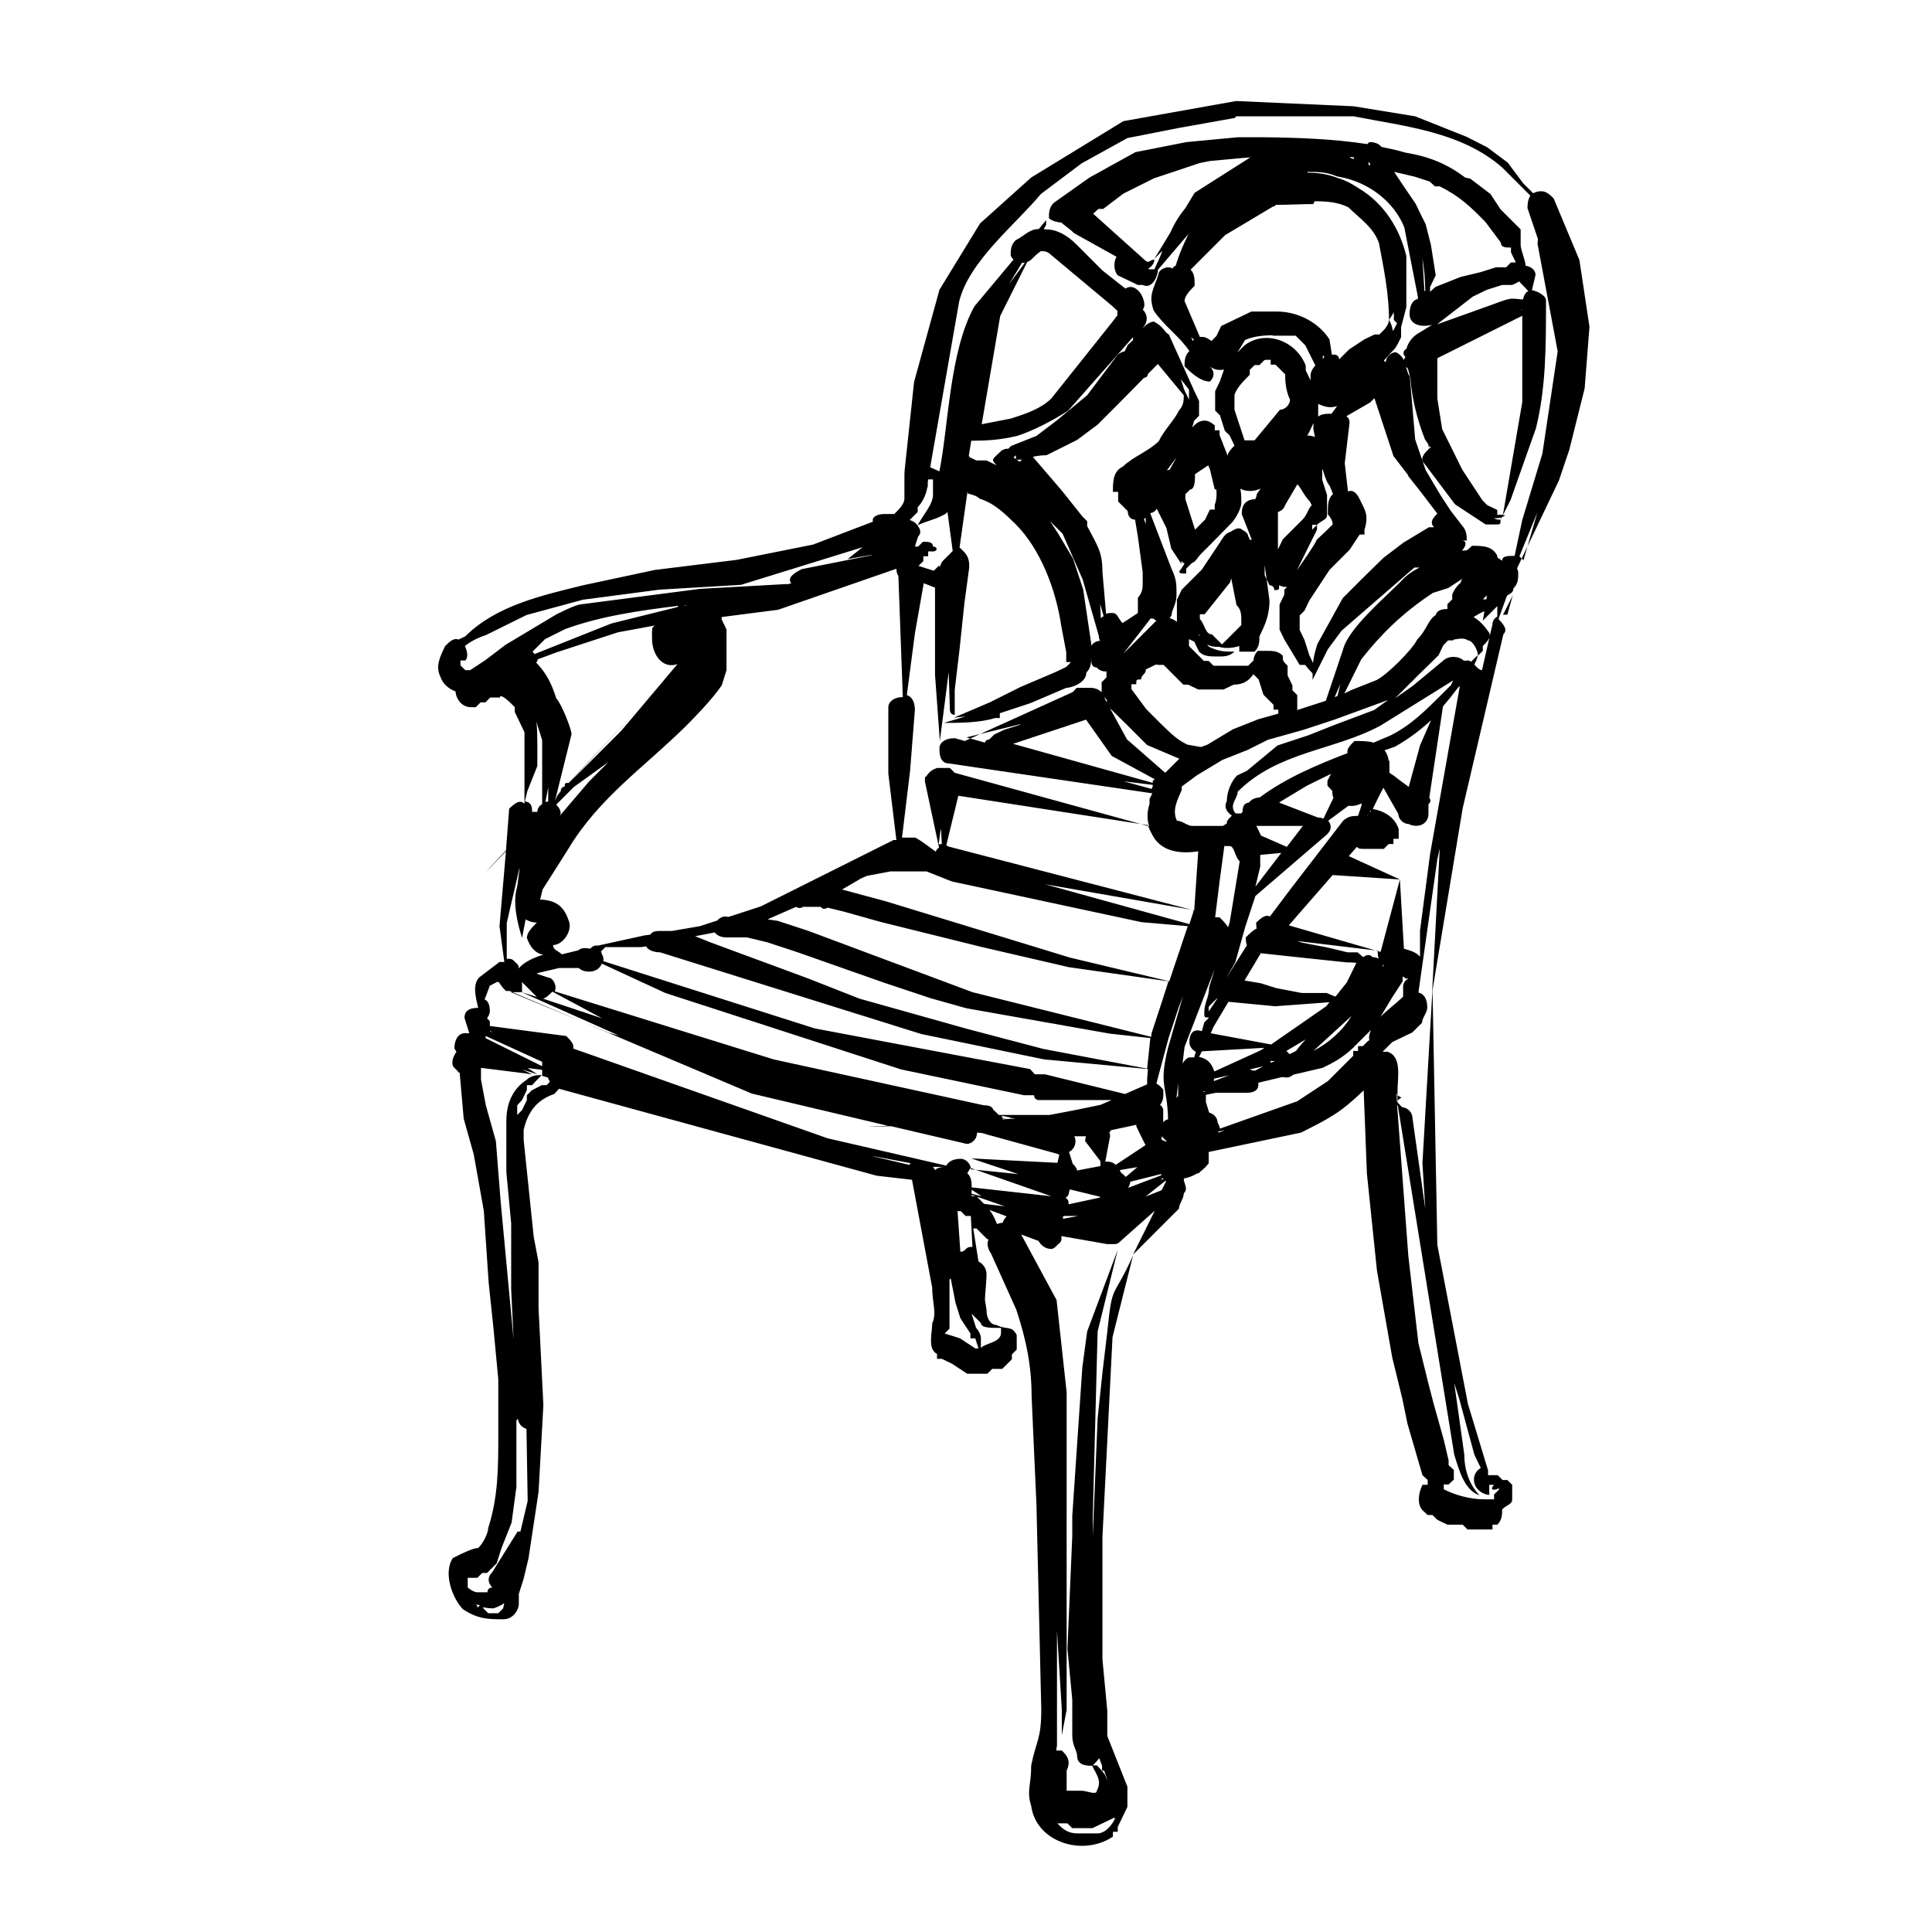 <?xml version="1.0" encoding="UTF-8" standalone="no"?>
<!-- Created with Inkscape (http://www.inkscape.org/) -->
<svg xmlns:i="http://ns.adobe.com/AdobeIllustrator/10.0/" xmlns:dc="http://purl.org/dc/elements/1.1/" xmlns:cc="http://creativecommons.org/ns#" xmlns:rdf="http://www.w3.org/1999/02/22-rdf-syntax-ns#" xmlns:svg="http://www.w3.org/2000/svg" xmlns="http://www.w3.org/2000/svg" xmlns:xlink="http://www.w3.org/1999/xlink" version="1.0" width="100%" height="100%" viewBox="0 0 48 48" id="svg2" xml:space="preserve">
<defs id="defs155"/>
<path d="m 30.71,2.51 -2.80,0.50 -2.29,1.40 -1.27,1.14 -1.01,1.65 -0.63,2.29 -0.23,2.15 c -0.00,0.04 -0.01,0.08 -0.01,0.13 0,0.03 7.09e-4,0.06 0.00,0.08 -9.41e-4,0.01 -0.00,0.02 -0.00,0.04 l 0,0.50 c 0,0.12 -0.12,0.25 -0.25,0.38 l -0.12,0 0,0.00 c -0.04,-6.9e-4 -0.09,-0.00 -0.12,-0.00 -0.21,0 -0.33,0.09 -0.29,0.19 l -1.49,0.57 -1.90,0.38 -2.03,0.25 -1.78,0.38 c -1.01,0.25 -2.16,0.50 -2.93,1.27 l -0.17,0.08 c -0.11,-0.05 -0.22,0.05 -0.33,0.16 -0.12,0.25 -0.25,0.50 -0.12,0.76 0.06,0.18 0.20,0.30 0.38,0.37 -4.33e-4,0.00 -0.00,0.00 -0.00,0.01 0,0.12 0.12,0.38 0.38,0.38 l 0.12,0 0.12,-0.12 0.12,0 0.12,-0.12 0.12,0 0.12,0 c 0,-0.12 0.25,0.12 0.25,0.12 l 0.12,0.12 0,0.12 0.12,0.25 0.12,0.25 0,0.38 0,1.40 c -0.12,-0.12 -0.25,3e-4 -0.38,0.12 l -0.08,1.04 c -0.71,0.75 -0.57,0.61 -0.00,0.02 l -0.16,1.86 0.12,0.89 -0.12,0 -0.50,0.38 c -0.18,0.18 -0.09,0.50 -0.03,0.76 -0.13,0.00 -0.34,0.02 -0.34,0.25 l 0.12,0.38 -0.12,0 c -0.12,0 -0.25,0.12 -0.25,0.38 l 0.05,0.08 c -0.05,0.07 -0.10,0.17 -0.10,0.25 -0.00,0.00 -0.00,0.01 -0.00,0.02 -3.23e-4,0.05 0.01,0.10 0.05,0.13 0.01,0.01 0.03,0.03 0.04,0.04 0.02,0.02 0.05,0.05 0.07,0.08 l 0.02,0.00 0.10,1.14 0.25,0.89 0.25,1.40 0.12,1.78 0.12,1.14 0.12,1.27 0,1.40 c 0,0.76 1.2e-4,1.52 -0.25,2.29 0,0.12 -0.12,0.38 -0.25,0.50 -0.12,0 -0.38,0.12 -0.63,0.25 -0.25,0.38 -1.2e-4,1.01 0.25,1.27 0.38,0.25 0.63,0.25 1.01,0.25 0.25,0 0.38,-0.25 0.38,-0.38 l 0,-0.25 0.12,-0.38 0.12,-0.50 0.25,-1.65 0.12,-2.16 -0.12,-2.41 0,-1.14 -0.12,-0.63 -0.25,-2.41 0,-0.25 c 0.12,-0.51 0.38,-0.76 0.76,-0.89 l 0.00,0.00 0.12,-0.13 7.89,2.16 0.87,0.10 c 0.00,0.00 0.00,0.01 0.01,0.01 l 0.50,2.67 c 0,0.38 0.12,0.63 0,0.89 0,0.25 -0.12,0.63 0.12,0.76 l 0,0.12 0.12,0 0.25,0.12 0.38,0.25 0.38,0 0.12,0 0.12,-0.12 0.25,0 0.12,-0.12 0.12,-0.12 0,-0.12 0.12,-0.12 0,-0.12 0,-0.12 0,-0.12 c -0.12,-0.25 -0.25,-0.12 -0.50,-0.25 -0.12,0 -0.25,-0.12 -0.25,-0.38 l -0.04,-0.25 c 0.01,-0.23 0.04,-0.45 0.04,-0.63 0,-0.15 -0.09,-0.26 -0.20,-0.32 l -0.13,-0.82 0.08,0 0.25,0.25 0.05,0.03 c -0.05,0.07 -0.02,0.24 0.06,0.34 l 0.63,1.40 c 0.25,0.76 0.38,1.40 0.38,2.16 l 0.12,2.67 0.12,5.09 c 0,0.76 -0.12,0.76 -0.25,1.40 0,0.50 -0.12,0.63 0,1.01 0.12,0.89 1.27,1.27 2.03,0.76 l 0,-0.12 0.12,0 0,-0.12 0.12,-0.25 0.12,-0.25 0,-0.12 0,-0.38 -0.25,-0.63 -0.25,-0.63 0,-0.63 -0.12,-1.27 0,-3.05 0.25,-4.96 0.51,-2.03 c -0.51,1.14 -0.51,0.63 -0.64,1.90 l -0.12,1.01 -0.12,1.14 -0.12,2.92 0,-0.25 0,-0.25 0.12,-4.58 0.50,-2.03 -0.76,2.03 -0.12,0.89 -0.25,3.69 0,0.25 0,0.25 -0.12,2.80 0.12,1.27 0,0.89 c 0,0.25 0.12,0.38 0.12,0.50 0,0.25 0.25,0.25 0.38,0.25 0.06,-0.06 0.12,-0.12 0.17,-0.19 l 0.07,0.19 0,0.12 0.05,0 0.07,0.19 0,0.06 c 0,-0.12 -0.12,-0.25 -0.25,-0.38 l -0.12,0 c 0.12,0.25 0.25,0.38 0.12,0.63 0,0.12 -0.25,0 -0.38,0 l -0.12,0 -0.25,0 0,-0.50 c 0.12,-0.25 -3e-4,-0.38 -0.12,-0.50 l -0.12,0 -0.02,0 0.02,-0.12 0,-2.86 0.12,1.97 0,0.25 0,0.38 0.12,-0.63 0,-1.52 0,-6.37 -0.25,-2.29 -0.88,-1.63 0.43,0.16 c 0.06,0.10 0.16,0.20 0.32,0.20 0.05,0 0.11,-0.05 0.16,-0.11 0.05,-0.03 0.09,-0.08 0.09,-0.13 l 0,-0.08 1.14,0.20 0.13,0 c 0.12,0 0.12,-2.99e-4 0.25,-0.12 l 0.80,-0.71 -0.54,1.09 1.14,-1.14 c 0,-0.12 0.12,-0.25 0.12,-0.38 0.12,-0.12 0.00,-0.24 0,-0.37 0.12,-0.02 0.24,-0.07 0.34,-0.13 l 0.03,0 0.05,-0.05 c 0.07,-0.05 0.14,-0.12 0.20,-0.20 l 0,-0.28 2.29,-0.48 c 0.72,-0.36 0.99,-0.50 1.56,-1.05 l 0.08,2.07 0.25,2.41 0.38,2.16 0.25,1.02 0.13,0.63 0.37,1.27 0.13,0.12 0,0.12 -0.13,0 c -0.12,0.25 -0.12,0.50 0,0.63 l 0.13,0.12 0.12,0 0.12,0.12 0.25,0.12 0.38,0 0.12,0.12 0.25,0 0.12,0 0.25,0 0,-0.12 0.12,0 c 0.12,-0.12 0.12,-0.25 0.12,-0.38 0.12,-0.12 0.25,-0.12 0.25,-0.25 l 0,-0.12 0,-0.12 0,-0.12 -0.12,-0.12 -0.12,0 -0.12,-0.12 -0.12,0 -0.12,0 0,-0.12 -0.50,-1.65 -0.76,-3.95 -0.12,-6.36 -0.25,4.33 0.07,1.13 -0.32,-2.27 c 0,-0.12 -0.13,-0.25 -0.25,-0.25 l -0.12,-0.12 0,-0.25 c 0,-0.38 0.12,-0.89 -0.25,-1.01 l -0.12,0 0.12,-0.12 0.12,-0.12 0.25,-0.12 0.25,-0.12 0.12,-0.12 0.12,-0.12 c 0,-0.12 0.13,-0.25 0.13,-0.38 0,-0.23 -0.10,-0.35 -0.22,-0.37 l 0.47,-3.31 0.06,-0.27 -0.19,3.58 0.76,-4.58 1.01,-4.32 c 0.12,-0.12 -2.99e-4,-0.25 -0.12,-0.38 l 0.21,-0.58 c 0.09,-0.06 0.16,-0.08 0.16,-0.18 0.12,-0.12 0.12,-0.25 0.12,-0.38 0,-0.04 -0.01,-0.08 -0.03,-0.12 L 38.73,11.94 38.99,11.17 39.37,9.65 39.49,8.12 39.24,6.46 38.60,4.93 C 38.47,4.80 38.35,4.68 38.09,4.80 L 37.84,4.55 37.46,4.04 36.95,3.66 36.44,3.40 35.16,2.89 33.63,2.64 30.71,2.51 z m 0,0.38 2.92,0 c 1.27,0.25 2.67,0.38 3.69,1.27 l 0.70,0.70 c -0.06,0.10 -0.07,0.20 -0.07,0.31 l 0.26,0.77 c -0.00,0.03 -0.01,0.07 -0.01,0.12 l 0.50,2.67 -0.38,2.54 -0.50,1.65 -0.19,0.89 c -0.20,0.00 -0.31,0.01 -0.31,0.12 l -0.12,-0.08 0,-0.04 c -0.12,-0.25 -0.38,-0.25 -0.63,-0.25 -0.12,0.12 -0.12,0.12 -0.25,0.12 0.12,-0.12 0.12,-0.25 0,-0.25 0,-0.00 6e-6,-0.00 0,-0.00 l 0.12,0 c 0,-0.12 -3e-4,-0.25 -0.12,-0.38 L 36.05,12.70 35.80,12.32 35.42,11.68 35.16,10.92 35.03,9.39 c 0,-0.03 -0.01,-0.06 -0.04,-0.09 -0.02,-0.06 -0.04,-0.13 -0.06,-0.19 0.01,0.01 0.03,0.03 0.05,0.05 l 0.06,0.23 c 0.04,0.50 0.16,1.01 0.36,1.52 l 0.08,0.12 0.03,0.12 -0.00,-0.08 0.04,0.06 c -0.01,0.00 -0.02,0.00 -0.04,0.01 -0.12,0.12 -0.25,0.25 -0.12,0.38 l 0.76,1.01 0.38,0.25 0.38,0.25 0.25,0 c 0.12,0 0.12,6e-5 0.12,-0.12 -0.08,0 -0.11,-0.00 -0.16,-0.04 0.06,0.01 0.12,0.00 0.17,-0.01 l -0.01,0.05 0.03,-0.06 c 0.03,-0.01 0.06,-0.03 0.09,-0.05 l -0.06,0 0.19,-0.38 0.63,-1.78 c 0.25,-1.01 0.25,-2.03 0.25,-3.18 0,-0.11 -0.21,-0.23 -0.35,-0.25 l 0.09,-0.38 c 0,-0.10 -0.08,-0.20 -0.25,-0.23 -0.00,-0.00 -0.00,-0.00 -0.00,-0.01 0,-0.12 -0.12,-0.38 -0.12,-0.51 l 0,-0.38 -0.25,-0.25 -0.25,-0.25 -0.25,-0.38 -0.50,-0.38 -0.13,-0.03 C 35.95,4.07 35.51,3.89 34.91,3.79 34.71,3.73 34.52,3.69 34.32,3.65 34.26,3.57 34.16,3.53 34.02,3.53 c -0.01,0.01 -0.03,0.03 -0.05,0.05 -0.85,-0.13 -1.71,-0.16 -2.56,-0.17 -0.01,-0.00 -0.03,-0.00 -0.04,-0.00 -0.01,0 -0.03,0.00 -0.04,0.00 -0.19,-0.00 -0.39,-0.00 -0.58,-0.00 l -1.27,0.12 -1.27,0.25 -1.14,0.63 -0.89,0.63 c -0.12,0.12 -0.12,0.25 -0.12,0.38 0.07,0.07 0.20,0.10 0.31,0.11 0.11,0.10 0.24,0.18 0.31,0.26 L 27.74,6.38 c -0.08,0.13 -0.07,0.35 0.03,0.46 l 0.25,0.12 0.25,0.12 0.12,0 c 0.25,0.12 0.38,-0.25 0.38,-0.38 l 0.76,-0.89 c -0.10,0.21 -0.21,0.43 -0.32,0.79 -0.02,0.01 -0.06,0.03 -0.08,0.07 -0.13,-0.08 -0.35,0.03 -0.35,0.15 -0.12,0.38 -0.25,0.50 -0.12,0.89 0.25,0.38 0.63,0.63 0.89,1.01 -0.12,0.12 -0.12,0.25 -0.12,0.38 0.12,0.12 0.38,0.38 0.63,0.38 0.12,-0.12 0.12,-0.25 0,-0.38 0.08,0.08 0.23,0.11 0.35,0.08 l -0.10,0.29 -0.12,0.25 0,0.12 c 0,0.06 -0.00,0.11 0,0.16 l 0,0.08 0,0.12 0.12,0.12 0.12,0.38 0.12,0.12 0.12,0.25 c -0.08,0.08 -0.16,0.17 -0.17,0.25 l -0.20,-0.51 0,-0.12 -0.12,0 0,-0.12 c 0,0 -0.12,-0.12 -0.25,-0.12 -0.13,0 -0.22,0.07 -0.31,0.17 l 0.05,-0.17 0.12,-0.12 0,-0.25 0,-0.12 -0.12,-0.25 -0.63,-1.40 C 28.92,8.25 28.92,8.12 28.67,7.99 c -0.09,0 -0.19,0.07 -0.28,0.16 l 0.02,-0.03 C 28.51,8.01 28.53,7.83 28.39,7.69 28.49,7.59 28.39,7.33 28.29,7.23 28.18,7.12 28.07,7.10 27.96,7.17 L 27.39,6.72 26.75,6.08 c -0.25,-0.25 -0.50,-0.38 -0.76,-0.38 -0.02,-0.00 -0.04,-0.01 -0.06,-0.01 l 0.06,-0.10 0,-0.12 -0.18,0.22 c -0.24,-0.00 -0.37,0.18 -0.58,0.28 -0.12,0.12 -0.12,0.25 -0.12,0.38 0.02,0.04 0.04,0.07 0.07,0.10 L 24.21,7.61 C 23.59,8.72 23.57,10.55 23.34,11.71 l -0.23,-0.10 0.72,-4.12 c 0.25,-1.01 1.40,-1.91 2.03,-2.67 l 1.01,-0.76 1.14,-0.63 1.27,-0.25 1.40,-0.25 z m 0.37,0.99 c 0.00,0.00 0.00,0.01 0.00,0.02 l -1.40,0.89 -0.23,0.38 c -0.18,0.22 -0.29,0.42 -0.38,0.62 l -0.39,0.64 0.20,-0.20 c -0.05,0.14 -0.12,0.29 -0.20,0.46 l -0.13,0 -0.02,-0.02 c 0.08,-0.04 0.15,-0.13 0.15,-0.22 -0.12,0 -0.13,0.12 -0.25,0 l -1.27,-1.14 0.13,-0.12 0.12,0 0.50,-0.38 0.76,-0.38 1.14,-0.38 0.25,-0.05 0.76,-0.07 0.25,-0.02 z m 2.47,0.02 0.09,0.01 c -0.00,0.01 -0.00,0.02 -0.01,0.04 l -0.11,-0.04 0.03,-0.00 z m 0.45,0.12 c 0.02,0.02 0.03,0.04 0.04,0.05 -1.37e-4,0.01 0.00,0.02 0.00,0.04 l -0.04,-0.02 0,-0.07 z m -1.52,0.25 c 0.24,0 0.48,-2.56e-4 0.73,0.11 0.01,0.00 0.03,0.01 0.05,0.01 0.75,0.13 1.38,0.63 1.63,1.26 l 0.34,1.74 c -0.00,0.01 -0.01,0.03 -0.01,0.04 -0.11,0.02 -0.20,0.15 -0.20,0.37 0,0.23 0.22,0.35 0.56,0.27 L 35.29,8.25 c -0.18,0.09 -0.30,0.24 -0.35,0.42 -0.08,0.04 -0.10,0.13 -0.02,0.20 -0.02,0.02 -0.04,0.05 -0.04,0.08 -0.04,-0.08 -0.10,-0.15 -0.20,-0.20 -0.12,0 -0.25,0.12 -0.25,0.25 -0.01,-0.01 -0.04,-0.03 -0.05,-0.04 l 0.18,-0.20 c 0.12,-0.12 0.12,-0.12 0.25,-0.38 l 0,-0.25 0.13,-0.50 0,-1.27 C 34.78,5.70 34.40,5.06 33.76,4.68 33.60,4.57 33.44,4.49 33.27,4.43 c -0.00,-0.00 -0.01,-0.00 -0.02,-0.00 -0.01,-0.00 -0.01,-0.01 -0.02,-0.01 C 33.00,4.33 32.76,4.29 32.49,4.29 z m 2.16,0 0.51,0.12 0.37,0.12 0.13,0.12 0.12,0 c 0.50,0.25 0.76,0.50 1.14,0.89 l 0.38,0.51 c 0,0.12 0.12,0.12 0.25,0.12 l 0,0.12 0.12,0.25 -0.12,0 -0.12,0.12 -0.25,0 -0.38,0.12 -0.50,0.12 -0.63,0.25 -0.13,0.12 0,-0.12 0.00,0 L 35.67,6.84 35.55,6.08 35.42,5.57 35.29,5.31 35.17,5.06 34.91,4.68 34.65,4.29 z m -1.98,0.73 c 0.30,0 0.58,0.02 0.84,0.15 0.25,0.25 0.63,0.50 0.76,0.89 0.12,0.63 0.25,1.27 0.25,1.91 l 0.12,-0.19 0,0.19 0.08,0.08 -0.08,0.16 -0.03,0.03 c -0.00,-0.07 -0.03,-0.16 -0.09,-0.28 0,0.12 -0.12,0.25 -0.12,0.25 l -0.12,0.12 -0.12,0 -0.25,0.12 -0.38,0.25 -0.25,0.25 c 0,-0.12 -0.12,-0.12 -0.12,-0.12 -0.02,0 -0.04,0.00 -0.06,0.00 l -0.06,-0.38 C 32.74,7.99 32.23,7.74 31.72,7.74 l -0.38,0 -0.25,0 -0.25,0.12 -0.25,0.12 -0.25,0.12 -0.12,0.25 -0.12,0.12 C 29.94,8.37 29.94,8.37 29.81,8.37 L 29.43,7.48 c 0,-0.12 0.12,-0.25 0.25,-0.38 0,-0.18 -0.00,-0.30 -0.10,-0.40 l 0.86,-0.86 1.19,-0.71 c 0.02,-0.00 0.05,-0.01 0.07,-0.04 0.31,0 0.63,-0.02 0.93,-0.02 z M 25.91,6.24 c 0.07,0 0.14,0.03 0.20,0.09 l 1.52,1.27 0.13,0.12 0,0.12 c -0.03,0.03 -0.05,0.06 -0.07,0.09 L 26.12,9.90 c -0.25,0.25 -0.63,0.38 -1.01,0.50 l -0.72,0.14 0.46,-2.69 0.67,-1.34 c 0.03,-0.01 0.06,-0.03 0.09,-0.05 0.08,-0.08 0.17,-0.17 0.25,-0.22 0.01,-0.00 0.03,-0.00 0.04,-0.00 z m 9.43,0.17 c 0.04,0.26 0.07,0.53 0.07,0.81 -0.00,0.00 -0.01,0.01 -0.02,0.02 l -0.05,-0.83 z m -9.88,0.12 -0.39,0.53 0.32,-0.53 c 0.02,5.84e-4 0.04,-0.00 0.06,-0.00 z m 3.98,0.03 c -0.00,0.00 -0.00,0.01 -0.00,0.02 -0.00,-0.00 -0.00,-0.00 -0.01,-0.00 l 0.01,-0.01 z m 8.30,0.43 0.23,0.24 c -0.06,0.03 -0.11,0.10 -0.13,0.21 -0.33,-0.02 -0.24,-0.07 -0.77,0.13 l -1.37,0.49 0.89,-0.69 0.35,-0.17 0.38,-0.12 0.25,0 c 0.05,-0.02 0.11,-0.05 0.16,-0.08 z m 0.08,0.70 0,0.01 -0.04,0 0.04,-0.01 z m 0,0.08 0,2.22 -0.48,2.80 -0.02,0 -0.12,0 0,-0.12 -0.25,-0.12 -0.12,-0.12 -0.50,-0.76 -0.50,-1.01 -0.12,-0.76 0,-0.76 0,-0.12 0,-0.12 2.16,-1.08 z m -6.19,0.57 c 0.07,-0.00 0.14,0 0.20,0 l 0.12,0 0.12,0 0.12,0 0.12,0.12 0.12,0.12 0.25,0.50 c 0,0 -0.12,0.12 -0.12,0.25 0,0.04 0.00,0.09 0.00,0.13 l -0.00,-0.01 -0.12,-0.25 0,-0.12 c -0.25,-0.63 -1.01,-0.89 -1.52,-0.50 l -0.12,0.12 -0.06,0.06 c 0.06,-0.09 0.12,-0.19 0.19,-0.31 0.19,-0.09 0.45,-0.12 0.68,-0.12 z m -3.48,0.02 0,0.09 -0.13,0.12 -0.08,0.16 c -0.06,0.01 -0.12,0.04 -0.17,0.08 l -0.76,1.01 -0.76,0.63 -0.50,0.38 -0.63,0.25 -0.07,0.07 c -0.05,-0.01 -0.10,0.01 -0.16,0.04 l -0.01,0 c -0.01,0.01 -0.01,0.02 -0.02,0.03 -0.03,0.02 -0.06,0.06 -0.10,0.09 -0.12,0.12 -0.12,0.12 0,0.25 l -0.25,-0.12 -0.25,0 -0.17,-0.08 -0.02,-0.04 0.06,-0.37 c 0.39,-0.00 0.72,-0.02 1.14,-0.12 0.38,-0.12 0.89,-0.38 1.27,-0.63 l 1.65,-1.87 z m 1.44,0.01 c 0.02,0.02 0.05,0.05 0.07,0.07 -0.01,0.01 -0.02,0.02 -0.03,0.03 l -0.04,-0.11 z m 3.29,0.46 c 0.01,0.01 0.01,0.03 0.02,0.05 -0.01,0.01 -0.03,0.02 -0.04,0.03 0.00,-0.03 0.01,-0.05 0.01,-0.08 z m -1.43,0.11 0.12,0 0,0.12 0.12,0 0.12,0.12 0.12,0.12 c 0,0.12 3e-4,0.38 0.12,0.63 0,0.12 -0.12,0.25 -0.25,0.25 l -0.63,0.76 -0.25,0 -0.25,-0.76 0,-0.12 0,-0.12 0,-0.13 c 0.06,-0.18 0.22,-0.34 0.38,-0.50 0,-0.04 8.64e-4,-0.08 0,-0.12 l 0.12,-0.12 0.12,0 0.12,-0.12 z m -2.67,0.12 0.63,0.76 c 0,0.12 8.99e-4,0.25 -0.12,0.38 -0.12,0.25 -0.38,0.50 -0.50,0.76 -0.25,0.25 -0.63,0.38 -0.89,0.63 -0.25,0.12 -0.25,0.38 -0.25,0.63 l 0.13,0 0,0.12 0,0.12 0.12,0.12 0.12,0.12 c 0,0.14 0.08,0.21 0.18,0.21 l 0.07,0.42 0.12,0.89 0,0.25 c 0,0.12 0.00,0.25 -0.12,0.38 l 0,0.38 -0.38,0.25 c -0.12,-0.12 -0.12,-0.25 -0.25,-0.25 -0.06,0 -0.11,0.00 -0.16,0.02 l -0.09,-1.04 c 0,-0.50 -0.12,-0.64 -0.38,-1.14 l 0,-0.12 -0.12,-0.12 -0.50,-0.63 -0.73,-0.85 c 0.12,-0.03 0.26,-0.04 0.34,-0.04 l 0.76,-0.38 0.51,-0.38 0.50,-0.50 0.65,-0.66 c 0.05,-0.01 0.10,-0.04 0.10,-0.10 l 0.25,-0.25 z m 0.54,0.34 0.22,0.28 0,0.25 -0.12,-0.25 -0.09,-0.28 z m 4.80,0.41 0.50,1.52 0.36,0.47 0.01,0.03 0.30,0.38 0.42,0.55 c -0.11,0.11 -0.20,0.22 -0.08,0.34 l -0.13,0 -0.63,0.38 -0.50,0.38 -0.51,0.50 -0.50,0.50 -0.63,1.14 c -0.12,0.38 -0.12,0.50 -0.12,0.89 l 0.38,-0.76 0.34,-0.46 1.81,-1.57 0.13,0 c -0.25,0.12 -0.38,0.25 -0.50,0.38 -0.38,0.38 -1.27,1.14 -1.40,1.65 l -0.43,1.28 -0.71,0.23 0,-0.12 0,-0.25 -0.12,-0.12 0,-0.12 -0.12,-0.25 0,-0.12 0,-0.12 c -0.12,-0.12 -0.12,-0.12 -0.12,-0.25 -0.12,-0.12 -0.25,-0.12 -0.38,-0.12 l -0.12,0 -0.00,0.00 c -0.03,-0.00 -0.07,-0.00 -0.12,-0.00 -0.07,0.07 -0.10,0.15 -0.11,0.25 l -0.01,0 -0.12,0.12 -0.12,0 -0.12,0 -0.25,0 -0.25,0 -0.12,0 -0.12,-0.12 -0.12,0 -0.25,-0.25 -0.12,-0.12 0,-0.12 c 0,-0.00 -0.00,-0.01 -0.00,-0.02 0.00,-0.01 0.00,-0.02 0.00,-0.03 l 0.13,0.06 0.12,0.25 c 0.12,0.12 0.25,0.12 0.50,0.12 0.12,0 0.25,-2.99e-4 0.38,-0.12 -0.25,0 -0.38,-3e-4 -0.63,-0.12 -0.01,-0.01 -0.03,-0.04 -0.05,-0.06 0.10,0.06 0.20,0.06 0.30,0.06 0.16,0.05 0.34,0.03 0.50,-0.02 l 0,0.14 0.38,0 c 0.12,-0.12 0.12,-0.25 0.12,-0.38 0.12,-0.25 0.25,-0.50 0.25,-0.89 l -0.07,-0.53 -0.05,-0.10 0,-0.25 0.05,0.35 0.07,0.15 c 0.12,0 0.12,0.12 0.12,0.12 0.12,0 0.12,-3e-4 0.12,-0.12 0.08,0.04 0.15,0.05 0.20,0.04 l -0.07,0.07 0,0.12 -0.12,0.25 0,0.12 0,0.25 0,0.25 0.12,0.25 0.38,0.63 0.12,0 0.02,0 c 0.07,0.10 0.14,0.17 0.22,0.25 l 0,-0.12 0,-0.12 -0.12,-0.25 -0.12,-0.38 -0.12,-0.25 0,-0.12 0,-0.12 0,-0.12 0.12,-0.12 0.12,-0.25 0.25,-0.38 0.25,-0.38 0.50,-0.50 0.25,-0.38 0.12,0 0,-0.12 c 0.12,-0.38 -3.19e-4,-0.50 -0.12,-0.76 -0.09,-0.19 -0.19,-0.23 -0.29,-0.19 l -0.08,-0.70 0.12,-1.01 c 0,-0.06 -0.02,-0.12 -0.08,-0.16 l 0.59,-0.34 0.12,-0.12 z M 32.74,10.03 c 0.19,0.09 0.32,0.11 0.48,0.06 l -0.14,0.19 c -0.00,5.12e-4 -0.00,-6.05e-4 -0.00,0 -0.02,-0.00 -0.05,-0.00 -0.08,-0.00 -0.10,0 -0.19,0.02 -0.25,0.07 l 0,-0.07 0,-0.12 0,-0.12 z m -0.10,0.49 c -0.01,0.04 -0.01,0.09 -0.01,0.14 l 0.04,0.20 c -0.06,-0.03 -0.13,-0.04 -0.20,-0.04 l 0.03,-0.03 0.12,-0.25 0.01,-0.01 z m -7.40,0.78 0,0.11 -0.06,-0.05 c 0.02,-0.01 0.04,-0.03 0.06,-0.05 z m 4.01,0.03 c -0.04,0.08 -0.11,0.19 -0.19,0.34 -0.04,0 -0.06,0.01 -0.08,0.03 l 0.21,-0.28 0.06,-0.08 z m -3.87,0.08 c -0.00,0.01 -0.00,0.02 -0.01,0.04 -0.01,0.00 -0.02,0.01 -0.04,0.02 l -0.07,-0.05 0.10,0 0.01,-0.00 z m 4.64,0.16 0.04,0.09 0.12,0.50 0.04,0 c 0.01,0.12 0.01,0.25 -0.04,0.38 l 0,0.12 -0.12,0 -0.12,0.25 -0.25,0.25 -0.12,-0.38 -0.12,-0.38 0,-0.12 0.12,-0.12 c 0.12,0 0.12,-0.25 0.12,-0.38 l 0.33,-0.22 z m 2.84,0.09 c 0.07,0.23 0.11,0.33 0.18,0.42 l 0.08,0.20 c -0.00,-5e-6 -0.01,0 -0.01,0 -0.12,0.12 -0.12,0.25 -0.12,0.50 0,0 0.12,0.12 0.12,0.25 -0.76,0.76 2.99e-4,-0.12 -0.89,1.14 l 0.50,-1.01 0,-0.12 -0.12,0.12 0,-0.12 0.12,0 c 0.12,-0.12 0.25,-0.12 0.25,-0.25 l 0,-0.12 0,-0.12 0,-0.25 -0.12,-0.38 0,-0.25 z m -9.80,0.25 0.12,0 0,0.38 c 0,0.25 -0.25,0.50 -0.38,0.76 0.25,-0.12 0.38,-0.12 0.63,-0.25 0.04,-0.02 0.08,-0.04 0.11,-0.08 l 0.13,0.97 -0.12,0.12 -0.12,0.12 c -0.03,0.03 -0.06,0.08 -0.07,0.14 l -0.04,-0.01 -0.12,0.12 -0.38,-0.12 0.12,-0.12 0,-0.12 0.12,0 0,-0.12 0.12,0 c 0.12,0 0.12,-0.12 0,-0.12 0,-0.12 -0.12,-0.12 -0.25,-0.12 l -0.12,0.12 -0.08,0 0.08,-0.25 c 0.12,-0.12 0,-0.25 0,-0.25 -0.03,-0.07 -0.11,-0.13 -0.21,-0.16 l 0.08,-0.08 0.12,-0.12 0,-0.12 c 0.10,-0.10 0.21,-0.29 0.24,-0.50 l 0.01,0 0,-0.12 z m 9.17,0.12 c 0.11,0.11 0.13,0.23 0.32,0.44 0.01,0.02 0.02,0.05 0.04,0.08 -0.11,0.12 -0.11,0.24 -0.23,0.36 l -0.12,0.12 -0.12,0.12 -0.25,0.25 -0.12,0.25 0,-0.76 0,-0.17 c 0.04,-0.01 0.09,-0.04 0.12,-0.07 0.03,-0.03 0.05,-0.07 0.07,-0.12 l 0.30,-0.51 z m -1.44,0.08 c 0.01,0.01 0.02,0.03 0.04,0.04 0.17,0.08 0.35,0.05 0.49,-0.01 l -0.10,0.14 0,0.04 c -0.01,0.02 -0.02,0.05 -0.03,0.08 -0.23,0.01 -0.34,0.13 -0.34,0.37 l 0.25,0.64 -0.05,0 c -0.01,-0.03 -0.02,-0.06 -0.04,-0.09 -0.00,-0.05 -0.04,-0.10 -0.15,-0.16 -0.07,-0.07 -0.18,-0.02 -0.28,0.05 -0.08,0.02 -0.16,0.08 -0.22,0.19 -0.02,0.02 -0.03,0.04 -0.04,0.06 l -0.46,0.69 -0.38,0.38 -0.12,0.12 -0.12,0.25 0,0.12 0,0.12 0,0.12 0,0.19 c -0.05,-0.04 -0.12,-0.08 -0.18,-0.09 0.01,-0.02 0.04,-0.05 0.05,-0.09 0,-0.12 0.12,-0.25 0.12,-0.50 0,-0.25 -2.99e-4,-0.38 -0.12,-0.63 l -0.53,-1.38 c 0.00,-0.00 0.01,-0.01 0.02,-0.02 0.05,0 0.10,-0.04 0.14,-0.10 l 0.24,0.48 0.12,0.51 0.25,0.38 0,-0.08 c 0.02,0.03 0.04,0.06 0.08,0.07 l -0.08,0.13 c -0.12,0.12 -8.99e-4,0.12 0.12,0.12 l 0,-0.12 0.12,-0.12 0.02,-0.02 c 0.11,-0.04 0.13,-0.13 0.23,-0.23 l 0.25,-0.25 0.50,-0.51 c 0.12,-0.12 0.25,-0.38 0.25,-0.50 0,-0.17 8.4e-5,-0.28 -0.04,-0.42 z m -2.25,0.04 0.00,0 0,0.00 -0.00,-0.00 z m -4.50,0.11 c 0.12,0.03 0.23,0.06 0.30,0.13 0.38,0.12 0.63,0.38 0.89,0.63 0.63,0.63 1.01,1.65 1.14,2.55 l 0.12,0.63 0,0.25 0.12,0 -0.12,0.12 -0.25,0.12 -0.89,0.38 -0.76,0.38 -0.89,0.38 0.29,-0.03 -0.54,0.16 c 0.38,0 0.89,-2.99e-4 1.27,-0.12 l 0.12,0 0,-0.12 0.76,-0.25 0.89,-0.38 c 0.12,0 0.50,-0.12 0.50,-0.38 0.12,-0.12 0.12,-0.25 0.12,-0.38 0,0.12 0.00,0.25 0.13,0.25 0.08,0.08 0.16,0.11 0.25,0.10 l 0,0.15 -0.12,0.12 0,0.25 c -0.08,-0.08 -0.16,-0.10 -0.24,-0.11 -0.00,-0.00 -0.00,-0.00 -0.00,-0.00 l -0.38,0 c -0.03,0.03 -0.06,0.06 -0.08,0.09 -0.01,0.00 -0.02,0.01 -0.03,0.02 l -2.67,1.21 -0.25,-0.07 c -0.25,0 -0.38,0.12 -0.38,0.25 0,0.12 -5.99e-4,0.38 0.25,0.38 l 5.04,0.74 -0.07,0.14 0,0.12 c -0.07,0.22 -0.06,0.40 -0.01,0.56 l -4.83,-1.33 -0.12,-0.12 -0.25,0 c -0.01,0 -0.03,0.00 -0.05,0.00 -0.01,0.00 -0.03,0.00 -0.04,0.01 -0.08,0.02 -0.18,0.09 -0.24,0.19 -0.01,0.01 -0.02,0.02 -0.04,0.03 0,0.01 0.00,0.04 0.00,0.06 -0.00,0.01 -0.00,0.03 -0.00,0.05 l 0.35,1.64 c -0.04,0.02 -0.07,0.06 -0.08,0.10 -0.17,-0.12 -0.34,-0.26 -0.51,-0.35 l -0.33,0 0.20,-1.65 0.12,-1.52 c 0,-0.22 -0.09,-0.34 -0.20,-0.37 l 0.20,-1.53 0.22,-1.25 0.28,0.11 0,2.16 0.12,1.65 0.22,-1.71 0.03,0.94 c 0,0 3e-4,0.12 0.12,0.12 l 0,-0.12 0,-0.50 0.12,-1.01 0.12,-1.14 0.12,-0.89 c 0,-0.12 -2.99e-4,-0.25 -0.12,-0.38 l -0.12,-0.12 0.20,-1.41 z m 14.19,0.35 -0.38,1.31 c -0.03,-0.03 -0.06,-0.06 -0.10,-0.10 l 0.49,-1.20 z m -5.48,0.14 c 0.00,0.00 0.00,0.00 0.00,0.01 l 0,0.03 c -9.27e-4,-0.01 -0.00,-0.03 -0.00,-0.04 z m -4.29,0.11 0.01,0.16 -0.05,-0.12 c 0.00,-0.00 0.01,-0.00 0.01,-0.01 0.00,-0.00 0.01,-0.01 0.02,-0.02 z m -2.44,0.02 0.38,0.38 0.50,1.14 0.40,1.40 c 0.00,0.04 0.01,0.08 0.03,0.12 -0.11,0.01 -0.19,0.06 -0.21,0.13 l -0.21,-1.41 -0.25,-0.76 -0.38,-0.64 -0.25,-0.38 z m 10.28,0.35 0.03,0.02 -0.01,0.01 c -0.00,-0.01 -0.01,-0.03 -0.01,-0.04 z m -14.85,0.35 -0.39,0.31 0.63,-0.11 -0.06,0.02 -1.71,0.34 c -0.24,0.12 -0.36,0.23 -0.26,0.35 l -0.11,0.03 0,-0.01 -2.16,0.12 -2.92,0.38 c -0.12,0 -0.38,0.12 -0.64,0.25 l -1.27,0.76 -0.50,0.38 -0.38,0.25 -0.12,0 -0.12,-0.12 0,-0.12 0.12,0 c 0.08,-0.08 0.05,-0.23 -0.01,-0.36 0.15,-0.12 0.33,-0.21 0.52,-0.27 l 1.01,-0.50 1.40,-0.38 1.90,-0.25 2.03,-0.12 3.07,-0.95 z m 0.82,0.54 c -0.00,0.06 0.01,0.14 0.05,0.19 l 0.11,3.01 c -0.24,0.00 -0.36,0.13 -0.36,0.25 l 0,1.65 0.20,1.65 c -0.00,3.57e-4 -0.01,-4.69e-4 -0.01,0 -0.02,-0.00 -0.04,-0.00 -0.06,-0.00 l -1.78,0.89 -1.52,0.76 -0.80,0.26 -0.08,-0.01 c -0.07,0 -0.15,0.04 -0.20,0.10 l -0.43,0.14 -0.70,0.12 -0.06,0 -0.25,0 c -0.12,0 -0.19,0.03 -0.22,0.09 l -0.15,0.02 -1.14,0.25 c -0.10,0 -0.12,0.00 -0.21,0.08 -0.10,-0.02 -0.22,-0.03 -0.29,0.04 l -0.41,0.10 c -0.11,-0.10 -0.22,-0.11 -0.22,-0.23 0.25,0 0.51,-0.38 0.38,-0.63 -0.12,-0.36 -0.35,-0.49 -0.70,-0.50 l 0.06,-0.25 0.64,-1.01 c 0.76,-1.27 1.90,-2.04 2.92,-3.05 0.12,-0.12 0.63,-0.63 0.89,-1.01 l 0.12,-0.38 0,-0.38 0,-0.25 0,-0.38 -0.12,-0.25 0,-0.06 1.40,-0.18 3.00,-1.04 z m 8.32,0.25 0.13,0.66 c 0.12,0.12 0.12,0.25 0.12,0.38 l 0,0.12 -0.12,0.12 -0.12,0.12 -0.12,0.12 -0.12,0.12 -0.25,-0.25 C 29.94,15.76 29.94,15.51 29.81,15.38 l 0,-0.12 0.12,0 0.63,-0.79 z m 5.73,0.02 -0.04,0.10 c -0.06,0.04 -0.14,0.14 -0.20,0.28 l 0,0.12 -0.12,0.12 c 0,0.04 0.00,0.07 0.00,0.11 l -0.00,0.01 c -0.16,0 -0.27,0.05 -0.29,0.15 -0.20,0.13 -0.22,0.37 -0.46,0.61 -0.12,0.25 -0.76,0.89 -1.02,1.01 l -0.63,0.25 -0.16,0.08 0.42,-0.85 c 0.50,-0.63 1.01,-1.14 1.78,-1.65 l 0.38,-0.12 0.38,-0.25 z m 1.27,0.38 -0.14,0.50 c -0.04,0.00 -0.08,0.00 -0.11,0.01 l 0.26,-0.52 z m -0.65,0.01 -0.01,0.11 -0.09,0 0.11,-0.11 z m -9.62,0.18 0.10,0.35 c -0.03,0.01 -0.05,0.03 -0.07,0.05 l -0.02,-0.41 z m 9.57,0.05 0,0.00 -0.07,0 c 0.03,0 0.05,-0.00 0.07,-0.00 z m 0.31,0.00 0,0.31 c -0.08,0.04 -0.12,0.12 -0.12,0.19 l -0.26,1.14 c -0.06,-0.00 -0.13,-0.07 -0.19,-0.14 0.03,-0.07 0.08,-0.15 0.08,-0.23 -0.04,0.04 -0.10,0.10 -0.16,0.16 -0.03,-0.02 -0.05,-0.03 -0.08,-0.03 -0.02,0 -0.05,0.00 -0.07,0.01 -0.01,-0.01 -0.02,-0.01 -0.04,-0.01 -0.12,-0.12 -0.38,-0.12 -0.50,0 l -0.76,0.63 -0.44,0.31 0.57,-0.57 0.51,-0.50 0.12,-0.25 0.12,-0.12 0.12,0 c 0.00,-0.00 0.01,-0.01 0.02,-0.02 0.12,-0.02 0.26,-0.05 0.35,0.02 0.12,0 0.25,0.25 0.25,0.38 l 0.12,-0.12 0,-0.12 c 0.12,-0.12 0.25,-0.25 0.12,-0.38 -0.10,-0.15 -0.22,-0.26 -0.35,-0.34 0.11,-0.06 0.19,-0.12 0.27,-0.14 l -0.04,0.23 0.38,-0.38 z m -20.09,0.02 -0.10,0.02 -0.01,-0.01 c 0.03,-0.00 0.07,-0.00 0.11,-0.01 z m -0.26,0.02 c -0.00,0.01 -0.01,0.02 -0.01,0.03 l -1.65,0.41 -1.91,0.76 c -0.01,-0.02 -0.03,-0.04 -0.05,-0.06 l 0.06,-0.06 0.25,-0.25 0.50,-0.25 c 0.87,-0.32 1.84,-0.46 2.82,-0.58 z m 11.75,0.32 c 0.00,-2.03e-4 0.01,4.16e-4 0.02,0 0.01,0.00 0.02,0.00 0.04,0.00 0.02,0.02 0.04,0.04 0.07,0.05 l -0.07,0.07 -0.12,0.12 -0.38,0.38 -0.25,0.25 0.69,-0.89 z m -12.38,0.21 c -0.03,0.07 -0.02,0.17 -0.02,0.29 0,0.38 0.25,0.76 0.63,0.63 l -0.63,0.75 -0.76,0.90 c -0.52,0.52 -0.91,0.91 -1.27,1.27 -0.03,0.03 -0.09,0.09 -0.12,0.12 -0.12,0 -0.12,0.11 -0.12,0.12 -0.01,0.01 -0.03,0.03 -0.04,0.05 -0.00,0.00 -0.00,0.01 -0.01,0.01 -0.04,0.05 -0.06,0.11 -0.09,0.17 l 0.41,-1.65 c 0,-0.12 -0.25,-0.76 -0.38,-0.89 -0.12,-0.38 -0.25,-0.63 -0.50,-0.89 0.02,-0.02 0.04,-0.05 0.04,-0.08 l 0.46,-0.17 1.53,-0.50 0.92,-0.17 z m -2.19,3.99 c 0.05,-0.05 0.06,-0.07 0.11,-0.12 -0.11,7.7e-5 -0.11,0.00 -0.11,0.12 z m 0.11,-0.12 c 0.00,-2e-6 0.00,0 0.00,0 1.86,-1.99 2.26,-2.42 2.03,-2.17 -0.27,0.29 -1.16,1.23 -2.04,2.17 z m 15.64,-3.69 0.02,0 0,0.05 c -0.00,-0.01 -0.01,-0.03 -0.02,-0.05 z m -0.99,0.76 0.12,0 0.25,0.25 0.12,0.12 0.12,0.12 0.12,0 0.25,0.12 0.25,0 0.38,0 0.25,-0.12 c 0.25,0 0.39,-0.11 0.49,-0.26 l 0.01,0.01 0.12,0.12 0.12,0.38 0.25,0.25 0,0.12 0.12,0 0,0.10 -0.50,0.14 -0.63,0.25 -0.63,0.38 -0.16,0.06 -0.34,-0.06 c -0.25,-0.12 -0.38,-0.25 -0.64,-0.50 l -0.38,-0.38 -0.37,-0.50 0,-0.12 0.12,0 c 0,-0.12 -0.00,-0.12 0.12,-0.12 0,-0.12 0.12,-0.12 0.12,-0.25 l 0.25,-0.12 z m 7.32,0.37 -0.06,0.13 -0.25,0.25 c -0.38,0.38 -0.76,0.76 -1.27,1.01 -0.13,0.05 -0.26,0.11 -0.40,0.17 -0.13,-0.04 -0.31,-0.04 -0.48,-0.04 -0.10,0.10 -0.20,0.20 -0.17,0.30 -0.75,0.29 -1.52,0.61 -2.18,1.10 -0.13,0.01 -0.22,0.06 -0.27,0.13 -0.10,0.01 -0.16,0.07 -0.16,0.23 -0.01,0.01 -0.02,0.03 -0.04,0.04 -0.04,-0.00 -0.09,-0.00 -0.13,0.00 -0.04,-0.04 -0.07,-0.10 -0.07,-0.17 0,-0.12 0.12,-0.25 0.12,-0.37 1.01,-1.01 2.41,-1.02 3.56,-1.65 l 1.85,-1.15 z m -2.80,0.07 -0.08,0.33 -0.07,0.03 0.16,-0.37 z m 2.96,0.08 -0.74,4.18 -0.25,1.90 0,0.65 c -0.09,-0.11 -0.23,-0.15 -0.40,-0.20 l -0.10,-1.72 -0.48,1.80 -2.28,-0.66 1.09,-1.25 1.67,0.11 -1.27,-0.58 0.20,-0.23 c 0.05,0.05 0.08,0.05 0.17,0.05 l 0.12,0 0.25,0 0.13,0 0.12,-0.12 0.12,0 0,-0.13 0.13,0 0,-0.12 0,-0.12 c -0.10,-0.32 -0.40,-0.46 -0.64,-0.50 0.00,-0.00 0.00,-0.00 0.00,-0.01 0.08,-0.17 0.17,-0.35 0.26,-0.52 l 0.37,0.65 c 0,0.12 0.12,0.25 0.25,0.25 0.25,0.12 0.50,0.00 0.50,-0.25 0,-0.04 5.37e-4,-0.09 -0.00,-0.14 0.00,-0.03 0.00,-0.06 0.00,-0.10 0.06,-0.05 0.06,-0.11 0.02,-0.16 l 0.34,-2.27 c 0.12,-0.14 0.25,-0.30 0.37,-0.46 z m -8.89,0.23 0.12,0.12 0,0.10 0.02,0.05 0.48,0.47 0.50,0.50 0.80,0.34 -0.35,0.35 -0.95,-0.83 -0.47,-0.86 -0.02,-0.02 0,-0.02 -0.12,-0.22 z m 7.08,0.14 -0.32,0.23 -1.01,0.38 -0.63,0.25 -0.76,0.25 -0.76,0.63 -0.25,0.12 c -0.12,0.12 -0.25,0.38 -0.25,0.63 -0.08,0.16 -0.00,0.27 0.12,0.36 -0.00,0.00 0,0.00 0,0.01 -0.10,0.10 -0.12,0.12 -0.12,0.19 -0.03,0.02 -0.07,0.04 -0.10,0.06 l -0.01,0 -0.12,0 -0.63,0 c -0.12,0 -0.25,-0.13 -0.38,-0.13 -0.12,-0.25 2.99e-4,-0.50 0.12,-0.76 0,-0.03 2.25e-4,-0.06 -0.00,-0.09 l 0.38,-0.28 0.63,-0.38 0.63,-0.25 0.50,-0.25 0.89,-0.25 0.76,-0.25 1.34,-0.49 z m 1.13,0.40 -0.31,0.71 -0.28,1.03 c -0.43,-0.31 -0.26,-0.21 -0.48,-0.35 -6.03e-4,-0.06 -0.00,-0.11 -0.00,-0.18 0.00,-0.03 0.00,-0.07 0.00,-0.11 -0.01,-0.01 -0.01,-0.01 -0.02,-0.02 -0.01,-0.09 -0.05,-0.18 -0.10,-0.25 l 0.26,-0.09 c 0.37,-0.21 0.68,-0.45 0.95,-0.71 z m -8.60,0.08 0.63,0.89 1.07,0.58 c -0.01,0.01 -0.03,0.02 -0.05,0.04 0,0.01 -0.00,0.03 -0.00,0.05 l -3.47,-0.97 1.81,-0.60 z m -13.66,0.04 0.02,0.08 0.12,0.38 0,1.59 c -0.08,0.04 -0.12,0.12 -0.12,0.19 -0.05,0.00 -0.09,0.00 -0.13,0.00 -0.00,-0.15 -0.03,-0.24 -0.18,-0.26 l 0.06,-0.25 0.25,-0.63 0,-0.50 c 0,-0.15 0.00,-0.36 -0.02,-0.59 z m 12.00,0.08 -0.38,0.12 -0.25,0.12 -0.12,0.12 c 0,0 -0.09,2.31e-4 -0.11,0.08 l -0.46,-0.13 1.35,-0.33 z m -10.14,0.85 -0.55,0.55 -0.76,0.89 c 0.10,-0.10 0.03,-0.21 -0.06,-0.31 l 0.44,-0.44 0.93,-0.67 z m 17.87,0.38 -0.08,0.16 0,0.12 0.12,0.13 c 0,0.08 0.01,0.13 0.03,0.17 l -0.25,0.52 c -0.04,-0.02 -0.09,-0.03 -0.14,-0.03 l -0.96,-0.37 0.06,-0.04 0.63,-0.38 0.59,-0.29 z m -5.23,0.16 0.81,0.10 c -0.00,0.01 -0.00,0.03 -0.00,0.04 l -0.03,0.06 -0.77,-0.21 z m -14.21,0.17 0,0.34 c -0.02,0.00 -0.05,0.01 -0.07,0.02 l 0.07,-0.37 z m 10.19,0.20 4.71,0.73 c 0.03,0.10 0.08,0.19 0.13,0.28 0.22,0.38 0.68,0.44 1.12,0.37 l -0.10,1.47 -6.11,-1.59 c -0.01,-0.01 -0.03,-0.02 -0.05,-0.03 l 0.30,-1.23 z m 10.02,0.23 -0.09,0.27 c -0.08,0 -0.21,0.00 -0.30,0.07 -0.02,0.01 -0.05,0.03 -0.07,0.05 l -1.27,1.65 -0.55,0.73 c -0.11,-0.06 -0.22,0.04 -0.34,0.15 0,0.05 0.00,0.10 0.01,0.15 -0.09,0.04 -0.18,0.13 -0.27,0.22 0,0.08 0.01,0.15 0.03,0.20 l -0.03,0.04 -0.49,0.78 0.23,-0.40 0.25,-0.89 0.25,-0.76 1.78,-1.53 c 0.11,-0.11 0.12,-0.22 0.03,-0.34 l 0.50,-0.37 c 0.10,0.01 0.21,-0.00 0.32,-0.06 z m 0.22,0.14 0.01,0.03 -0.03,-0.01 c 0.00,-0.00 0.01,-0.01 0.01,-0.02 z m -0.07,0.11 0.01,0.01 -0.02,0 c 0.00,-0.00 0.00,-0.01 0.01,-0.01 z m -2.78,0.27 1.17,0 -0.40,0.52 -0.64,-0.28 -0.11,-0.23 z m -7.82,0.09 0.02,0.36 c -0.02,0.00 -0.05,0.00 -0.08,0.01 l 0.05,-0.37 z m 7.05,0.41 0.12,0 c 0.12,0 0.12,0.25 0.25,0.38 l -0.25,1.52 -0.04,0.12 c -0.04,-0.08 -0.12,-0.16 -0.21,-0.25 -0.03,0 -0.07,1.3e-4 -0.11,0.00 l 0.11,-0.89 0.12,-0.89 z m 1.41,0.16 -0.65,0.85 0.12,-0.50 0,-0.29 0.52,-0.05 z m -18.93,0.40 -0.06,0.45 c -0.12,0.38 -6e-5,0.89 0.12,1.27 l 0.09,-0.46 c 0.06,0.04 0.15,0.08 0.28,0.08 -0.12,0.12 -0.25,0.25 -0.25,0.38 0.08,0.24 0.22,0.39 0.41,0.42 -0.22,0.06 -0.50,0.19 -0.61,0.34 -0.00,-0.04 -0.01,-0.09 -0.05,-0.12 -0.12,-0.12 -0.12,-0.12 -0.25,-0.12 l 0,-0.89 0.31,-1.34 z m 9.23,0.07 0.38,0 0.12,0 0.38,0 0.63,0.25 4.71,1.01 1.15,0.10 -0.46,1.37 -2.47,-0.59 -4.58,-1.40 -1.08,-0.29 0.48,-0.28 0.14,-0.06 0.58,-0.11 z m 3.60,0.28 3.91,0.68 -0.00,0.04 -0.10,0.31 -3.80,-1.05 z m -5.77,0.60 0.25,0 0.17,0 c 0.04,0.05 0.10,0.07 0.17,0.02 l 0.41,0.10 0.89,0.25 2.54,0.63 2.16,0.50 2.47,0.35 -0.17,0.53 -0.25,0.76 -0.01,0.09 -4.44,-1.11 -4.07,-1.52 -0.76,-0.25 -0.26,-0.04 0.71,-0.31 c 0.06,0.04 0.12,0.04 0.19,-0.01 z m -2.22,0.63 c 0.06,0.08 0.16,0.13 0.31,0.13 l 0.50,0 0.50,0.12 0.76,0.25 2.16,0.76 1.14,0.38 0.89,0.25 3.56,0.63 1.01,0.11 -0.08,0.76 -2.58,-0.49 -1.90,-0.50 -1.78,-0.50 -0.89,-0.25 -1.27,-0.50 -2.41,-0.89 -0.40,-0.16 0.47,-0.09 z m 14.48,0.22 2.01,0.24 -0.01,0.04 c 0,0.06 0.01,0.12 0.02,0.16 -0.03,-0.02 -0.08,-0.04 -0.15,-0.04 -0.07,-0.08 -0.15,-0.06 -0.23,-0.00 -0.05,-0.04 -0.10,-0.08 -0.14,-0.12 l -0.25,0 -0.50,-0.12 -0.63,-0.12 -0.09,-0.03 z m -16.18,0.13 c 0.04,0.08 0.17,0.15 0.35,0.15 l 6.49,2.03 3.05,0.63 2.58,0.24 -0.02,0.26 0,0.12 c -0.00,0.00 -0.00,0.00 -0.00,0.00 l -0.55,0.24 -1.99,-0.49 -0.25,0 -0.12,-0.13 -5.35,-1.01 -5.25,-1.67 c 0.01,-0.06 -0.00,-0.12 -0.04,-0.18 -0.00,-0.02 -0.01,-0.04 -0.02,-0.06 l 0.11,-0.11 0.89,0 0.14,-0.02 z m 15.25,0.17 1.02,0.11 1.14,0.12 c 0.06,0 0.15,3.46e-4 0.24,0.01 l -0.24,0.49 -0.28,0.35 c -0.06,-0.02 -0.13,-0.05 -0.22,-0.09 l -0.12,0 -0.50,0 -0.63,-0.12 -0.38,-0.12 -0.41,-0.07 0.40,-0.67 z m -16.35,0.26 1.58,0.73 5.86,1.90 3.05,0.64 0.25,0 c 0,0 3e-4,0.12 0.12,0.12 l 1.53,0 0.28,0 -0.28,0.12 -0.63,0.13 -0.63,0.12 -1.27,0 c -0.03,-0.04 -0.08,-0.08 -0.12,-0.12 l -0.01,-0.00 c -0.02,-0.07 -0.07,-0.12 -0.24,-0.12 l -5.22,-1.14 -5.44,-1.69 c 0.07,-0.13 -0.04,-0.34 -0.15,-0.34 l -0.30,-0.10 0.05,-0.02 0.51,-0.12 0.12,0 0.25,0 0.12,0 c 0.12,0.12 0.38,0.12 0.50,0 0.03,-0.03 0.05,-0.06 0.07,-0.10 z m 19.39,0.00 c 0.01,0.01 0.02,0.03 0.04,0.04 -0.00,0.01 -0.01,0.03 -0.02,0.04 -0.00,-0.00 -0.00,-0.00 -0.00,-0.01 -0.00,-0.02 -0.00,-0.05 -0.01,-0.08 z m -4.16,0.13 -0.14,0.46 c 0,0.25 -0.12,0.38 -0.12,0.63 0,0.12 3e-4,0.12 0.12,0.12 l -0.12,0.12 -0.06,0.22 c -0.20,-0.07 -0.31,0.04 -0.31,0.28 0,0.09 0.07,0.19 0.16,0.23 l -0.04,0.14 c -0.03,-0.00 -0.07,-0.00 -0.11,-0.00 -0.06,0 -0.13,0.07 -0.18,0.15 l 0.05,-0.41 0.77,-1.99 z m 4.69,0.20 c 0.04,0.04 0.07,0.05 0.11,0.04 l 0.00,0.01 c -0.08,0.04 -0.12,0.12 -0.12,0.19 l 0,0.25 c -0.16,0.16 -0.39,0.33 -0.56,0.50 l 0.30,-0.50 0.25,-0.38 0,-0.12 z m -21.91,0.12 0.38,0.38 -0.38,-0.12 2.42,1.08 -0.25,-0.07 -2.44,-1.01 0.28,0 0,-0.12 0,-0.12 z m -0.56,0.02 c 0.03,0.05 0.07,0.10 0.11,0.15 l 0.00,0.00 c 0.02,0.02 0.04,0.04 0.06,0.06 l 0.09,0 6.02,2.55 3.38,0.80 c -0.55,0.02 -0.72,0.03 0.08,0.01 l 1.88,0.44 c 0.12,0 0.25,-0.12 0.25,-0.25 0.00,-0.01 0.00,-0.02 0.01,-0.03 l 0.12,0.01 0.14,0.04 c 0.02,0.01 0.05,0.02 0.07,0.02 l 1.67,0.46 c 0.01,0.01 0.02,0.02 0.04,0.02 l -0.05,0.20 -2.14,-0.11 1.17,0.39 -1.18,-0.12 0.00,-0.01 c 0,-0.12 -0.12,-0.25 -0.25,-0.25 -0.19,0 -0.31,0.07 -0.36,0.17 l -2.95,-0.68 -6.32,-2.23 c 0.03,-0.10 -0.06,-0.20 -0.17,-0.31 l -1.90,-0.25 0,-0.12 -0.07,-0.07 c 0.04,-0.06 0.07,-0.12 0.07,-0.18 0,-0.15 -0.04,-0.25 -0.13,-0.29 l 0.13,-0.34 0.19,-0.10 z m 17.06,0.10 -0.44,1.52 c -0.24,0.97 -0.02,0.90 -0.00,1.78 -0.04,0.00 -0.08,0.03 -0.12,0.07 l 0,-0.20 c 0,-0.01 -0.00,-0.02 -0.00,-0.03 0.00,-0.03 3e-4,-0.06 0,-0.09 -0.00,-0.00 -0.01,-0.01 -0.01,-0.02 -0.01,-0.04 -0.04,-0.07 -0.07,-0.09 0.08,-0.09 0.09,-0.20 0.08,-0.38 -0.05,-0.06 -0.11,-0.12 -0.17,-0.15 l 0.30,-1.12 0.25,-0.76 0.19,-0.50 z m -15.73,0.13 1.23,0.66 -1.47,-0.49 c 0.07,-0.01 0.15,-0.09 0.23,-0.17 z m 16.52,0.16 c 0.00,0.00 0.00,0.00 0.00,0.00 l -0.22,0.33 0,-0.12 0.12,-0.12 0.08,-0.08 z m 0.28,0.09 1.15,0.11 1.35,-0.10 -0.08,0.10 -1.37,0.95 -1.50,-0.28 0.07,-0.16 0.37,-0.62 z m 3.05,0.35 c -0.23,0.37 -0.55,0.66 -0.95,0.87 l 0.95,-0.87 z m 0.52,0.26 c -0.07,0.15 -0.10,0.25 -0.08,0.34 -0.01,0.01 -0.02,0.02 -0.04,0.03 l -0.12,0.12 -0.12,0 0,0.12 -0.12,0 0,0.12 -0.63,0.63 -0.76,0.50 -1.92,0.68 c -0.01,-0.05 -0.03,-0.10 -0.06,-0.15 0.00,-0.10 -0.07,-0.21 -0.21,-0.25 l -0.08,-0.26 0,-0.12 0,-0.06 0.25,-0.05 0.76,0 c 0.20,0 0.32,-0.08 0.29,-0.25 l 0.59,-0.14 c 0.03,0.00 0.07,0.01 0.12,0.01 0.05,0 0.11,-0.02 0.16,-0.07 l 0.73,-0.17 c 0.25,-0.12 0.50,-0.25 0.76,-0.50 l 0.50,-0.50 z m -21.91,0.12 0.05,0.02 -0.07,-0.01 c 0.00,-0.00 0.01,-0.01 0.01,-0.01 z m -0.12,0.12 1.40,0.64 0,0.09 c -9.97e-4,0.00 -0.00,0.01 -0.00,0.02 l -1.41,-0.70 c 0.00,-0.01 0.01,-0.03 0.01,-0.05 z m 20.39,0.06 c -0.09,0.10 -0.18,0.20 -0.26,0.31 l -0.16,0.08 -0.08,-0.08 0.52,-0.31 z m -1.01,0.21 -0.14,0.09 -1.14,0.52 0,-0.00 c -0.08,-0.25 -0.22,-0.33 -0.38,-0.36 l 0.07,-0.14 1.60,-0.09 z m 0.11,0.35 0.12,0 -0.12,0.05 c 1.09e-4,0.00 -1.15e-4,0.00 0,0.00 l -0.13,0.06 -0.25,0.13 c -0.04,0 -0.09,-0.01 -0.13,-0.03 l 0.39,-0.09 0.13,-0.06 c -0.00,-0.01 -0.00,-0.03 -0.00,-0.05 z m -18.56,0.16 0.47,0.06 0,0.15 0.14,0.04 0.05,0.11 -0.08,0.08 -0.12,0 -0.25,0.13 -0.12,0.12 0,0.12 -0.12,0.25 -0.12,0.12 0,-0.12 0,-0.12 0.12,-0.13 0.12,-0.25 0,-0.12 0.13,0 0.12,-0.13 0.12,-0.12 c -0.12,0 -0.25,2.99e-4 -0.38,0.12 -0.38,0.25 -0.50,0.64 -0.50,1.02 l 0,1.27 0.12,1.27 0,0.63 0,1.01 0.06,1.25 -0.32,-3.41 -0.12,-1.52 -0.25,-0.89 -0.12,-0.64 0,-0.29 1.27,0.16 -0.25,-0.12 0.38,0.12 -0.34,-0.22 z m 17.60,0.17 -0.44,0.17 0,-0.06 0.44,-0.10 z m -1.33,0.23 0,0.31 c -0.01,0.01 -0.03,0.03 -0.04,0.05 l 0.04,-0.37 z m 0.63,0.19 0.05,0 -0.05,0.02 0,-0.02 z m 4.78,0.06 c 0.04,0.04 0.09,0.08 0.14,0.10 -0.06,0.03 -0.12,0.08 -0.12,0.14 4.51e-4,0.02 0.01,0.04 0.03,0.07 l 1.40,8.66 c 0.12,0.38 0.25,0.89 0.63,1.01 -0.25,-0.25 -0.38,-0.63 -0.38,-1.01 l -0.25,-1.78 0.12,0.38 0.38,1.40 0.12,0.25 0.04,0.08 c -0.10,0.06 -0.17,0.16 -0.17,0.29 0,0.25 0.25,0.38 0.38,0.38 l 0,-0.25 0.12,0 c 0,0 -0.12,0.12 0,0.12 0.04,0 0.08,-0.01 0.12,-0.04 l 0,0.04 -0.12,0.12 0,0.12 -0.12,0 -0.12,0 c -0.38,0 -0.76,-0.12 -1.01,-0.25 l 0,-0.12 0.12,0 0.13,-0.12 0,-0.12 0,-0.12 -0.13,-0.12 0,-0.12 -0.12,-0.51 -0.25,-0.89 -0.13,-0.50 -0.25,-1.01 -0.25,-2.16 -0.28,-3.76 -0.01,-0.24 z m -9.80,0.55 0.26,0.05 c -0.02,0.00 -0.04,0.00 -0.07,0.01 0.05,-9.42e-4 0.08,-4.7e-5 0.11,0 l 0.04,0.01 c -0.05,0.00 -0.15,0.01 -0.31,0.02 -0.00,-0.00 -0.00,-0.01 -0.00,-0.01 0.04,-0.00 0.09,-0.01 0.14,-0.01 -0.03,6.43e-4 -0.10,0.00 -0.14,0.00 -0.00,-0.02 -0.01,-0.05 -0.03,-0.07 z m 2.78,0.20 -0.01,0.01 c -0.00,-0.00 -0.00,-0.01 -0.00,-0.01 l 0.02,-0.00 z m 0.57,0.02 0,0.04 0.12,0.25 0.11,0.22 -0.74,0.49 c -0.08,-0.08 -0.17,-0.08 -0.26,-0.08 l 0.12,-0.63 c 0,-0.03 -0.00,-0.06 -0.02,-0.09 0.02,-0.02 0.03,-0.04 0.04,-0.06 l 0.61,-0.13 z m 2.26,0.12 -0.22,0.08 0,-0.03 0.22,-0.04 z m -3.83,0.17 0.32,0 c -0.01,0.04 -0.02,0.09 -0.02,0.12 l 0.38,0.50 0,0.12 -0.58,0.11 c -0.01,-0.06 -0.05,-0.11 -0.11,-0.17 l -0.09,-0.29 c 0.08,-0.04 0.16,-0.13 0.16,-0.27 0,-0.04 -0.01,-0.08 -0.03,-0.12 z m 2.20,0 0.12,0.12 0,0.02 c -0.04,-0.02 -0.08,-0.04 -0.12,-0.05 l 0,-0.09 z m -7.29,0.49 0.16,0.01 0.90,0.17 c -0.02,0.01 -0.03,0.03 -0.04,0.04 l -1.02,-0.24 z m 6.72,0.25 -0.32,0.27 c -0.04,-0.04 -0.08,-0.08 -0.12,-0.11 1e-6,-0.00 0,-0.00 0,-0.00 -0.01,-0.02 -0.02,-0.04 -0.03,-0.06 l 0.48,-0.08 z m -5.11,0.02 0.32,0 c -0.12,0 -0.21,0.02 -0.27,0.08 -0.01,-0.03 -0.03,-0.05 -0.05,-0.08 z m 0.94,0.03 2.00,0.70 -1.98,-0.22 0,-0.01 c 0,-0.09 -0.00,-0.26 -0.11,-0.34 l 0.08,-0.13 z m 4.73,0.15 0,0.03 -0.82,0.31 c 0.02,-0.04 0.05,-0.10 0.05,-0.15 l 0.76,-0.19 z m 0.04,0.10 0.02,0.02 -0.08,0.02 0.05,-0.04 z m 0.07,0.07 0.01,0.01 -0.11,0.22 -0.40,0.16 0.49,-0.39 z m -2.38,0.21 0.74,0.18 0.02,0.02 -0.79,0.17 c -0.00,-0.07 -0.01,-0.13 -0.08,-0.16 0.06,-0.03 0.09,-0.09 0.09,-0.15 0.00,-0.01 0.01,-0.03 0.02,-0.05 z m -2.44,0.01 0.25,0.16 -0.25,-0.06 0,-0.10 z m 0,0.13 0.10,0.03 -0.10,0 0,-0.03 z m 0.13,0.04 0.69,0.24 -0.51,-0.06 -0.17,-0.17 z m 0.31,0.33 0.43,0.16 c -0.05,0.05 -0.08,0.10 -0.10,0.16 -0.04,0.00 -0.08,0.01 -0.14,0.03 -0.06,-0.15 -0.12,-0.27 -0.19,-0.35 z m -0.78,0.03 0.07,0 0.12,0.12 0.13,0 0.04,0.77 c -0.01,-0.00 -0.03,-0.00 -0.05,-0.00 -0.12,0 -0.12,0.12 -0.25,0.12 l -0.07,-1.01 z m 2.67,0.12 c 0.01,-0.00 0.04,0 0.07,0 l 0.25,0 -0.38,0.07 0,-0.06 c 0.01,-0.00 0.03,-0.01 0.05,-0.01 z m -2.85,1.55 0.12,0.61 0.12,0.38 0.25,0.38 0,0.12 0.12,0 0.08,0.25 -0.08,0 -0.38,-0.25 -0.38,-0.12 0.12,-0.12 0,-0.12 0,-0.12 0,-0.25 0,-0.25 0,-0.48 z m 0.50,0.86 c 0,0 0.12,0.12 0.25,0.25 0,0.12 0.25,0.12 0.38,0.12 l 0,-0.00 c 0.04,0.00 0.09,0.00 0.12,0.00 l 0,0.12 c 0,0.25 -0.38,0.25 -0.50,0.38 l 0,-0.25 c 0,0 8.99e-4,-0.12 -0.12,-0.25 l -0.12,-0.38 z M 12.87,35.25 c 0,0.11 0.10,0.22 0.21,0.25 l 0.03,1.79 -0.18,0.76 -0.07,0 -0.63,1.01 c -0.12,0.12 -0.12,0.25 0,0.38 0,0 -0.12,2.99e-4 -0.12,0.12 l -0.12,0 -0.12,0 c -0.12,0 -0.25,-0.12 -0.25,-0.12 l 0,-0.12 0,-0.12 0.12,0 0.12,0 0.12,-0.12 0.12,0 0.12,-0.12 0.12,-0.12 0.12,-0.38 0.25,-0.63 0.12,-0.89 0,-1.65 z m -0.34,4.57 -0.03,0.14 -0.12,0.12 -0.25,0 -0.12,-0.12 c 0,0 -0.00,-0.02 -0.01,-0.03 0.08,0.02 0.17,0.03 0.26,0.03 0.09,-0.03 0.19,-0.07 0.28,-0.14 z m -0.72,0.02 c 0.03,0.02 0.08,0.04 0.12,0.05 -0.01,0.00 -0.04,0.02 -0.07,0.05 0,-0.05 -0.02,-0.08 -0.05,-0.11 z m 15.84,5.33 0.06,0 c -0.09,0.19 -0.26,0.38 -0.44,0.38 l -0.38,0 -0.12,0 c -0.25,0 -0.38,-0.12 -0.50,-0.25 l 0.25,0 0.12,0.12 0.25,0 0.25,0 0.25,-0.12 0.25,-0.12 z" />
</svg>
